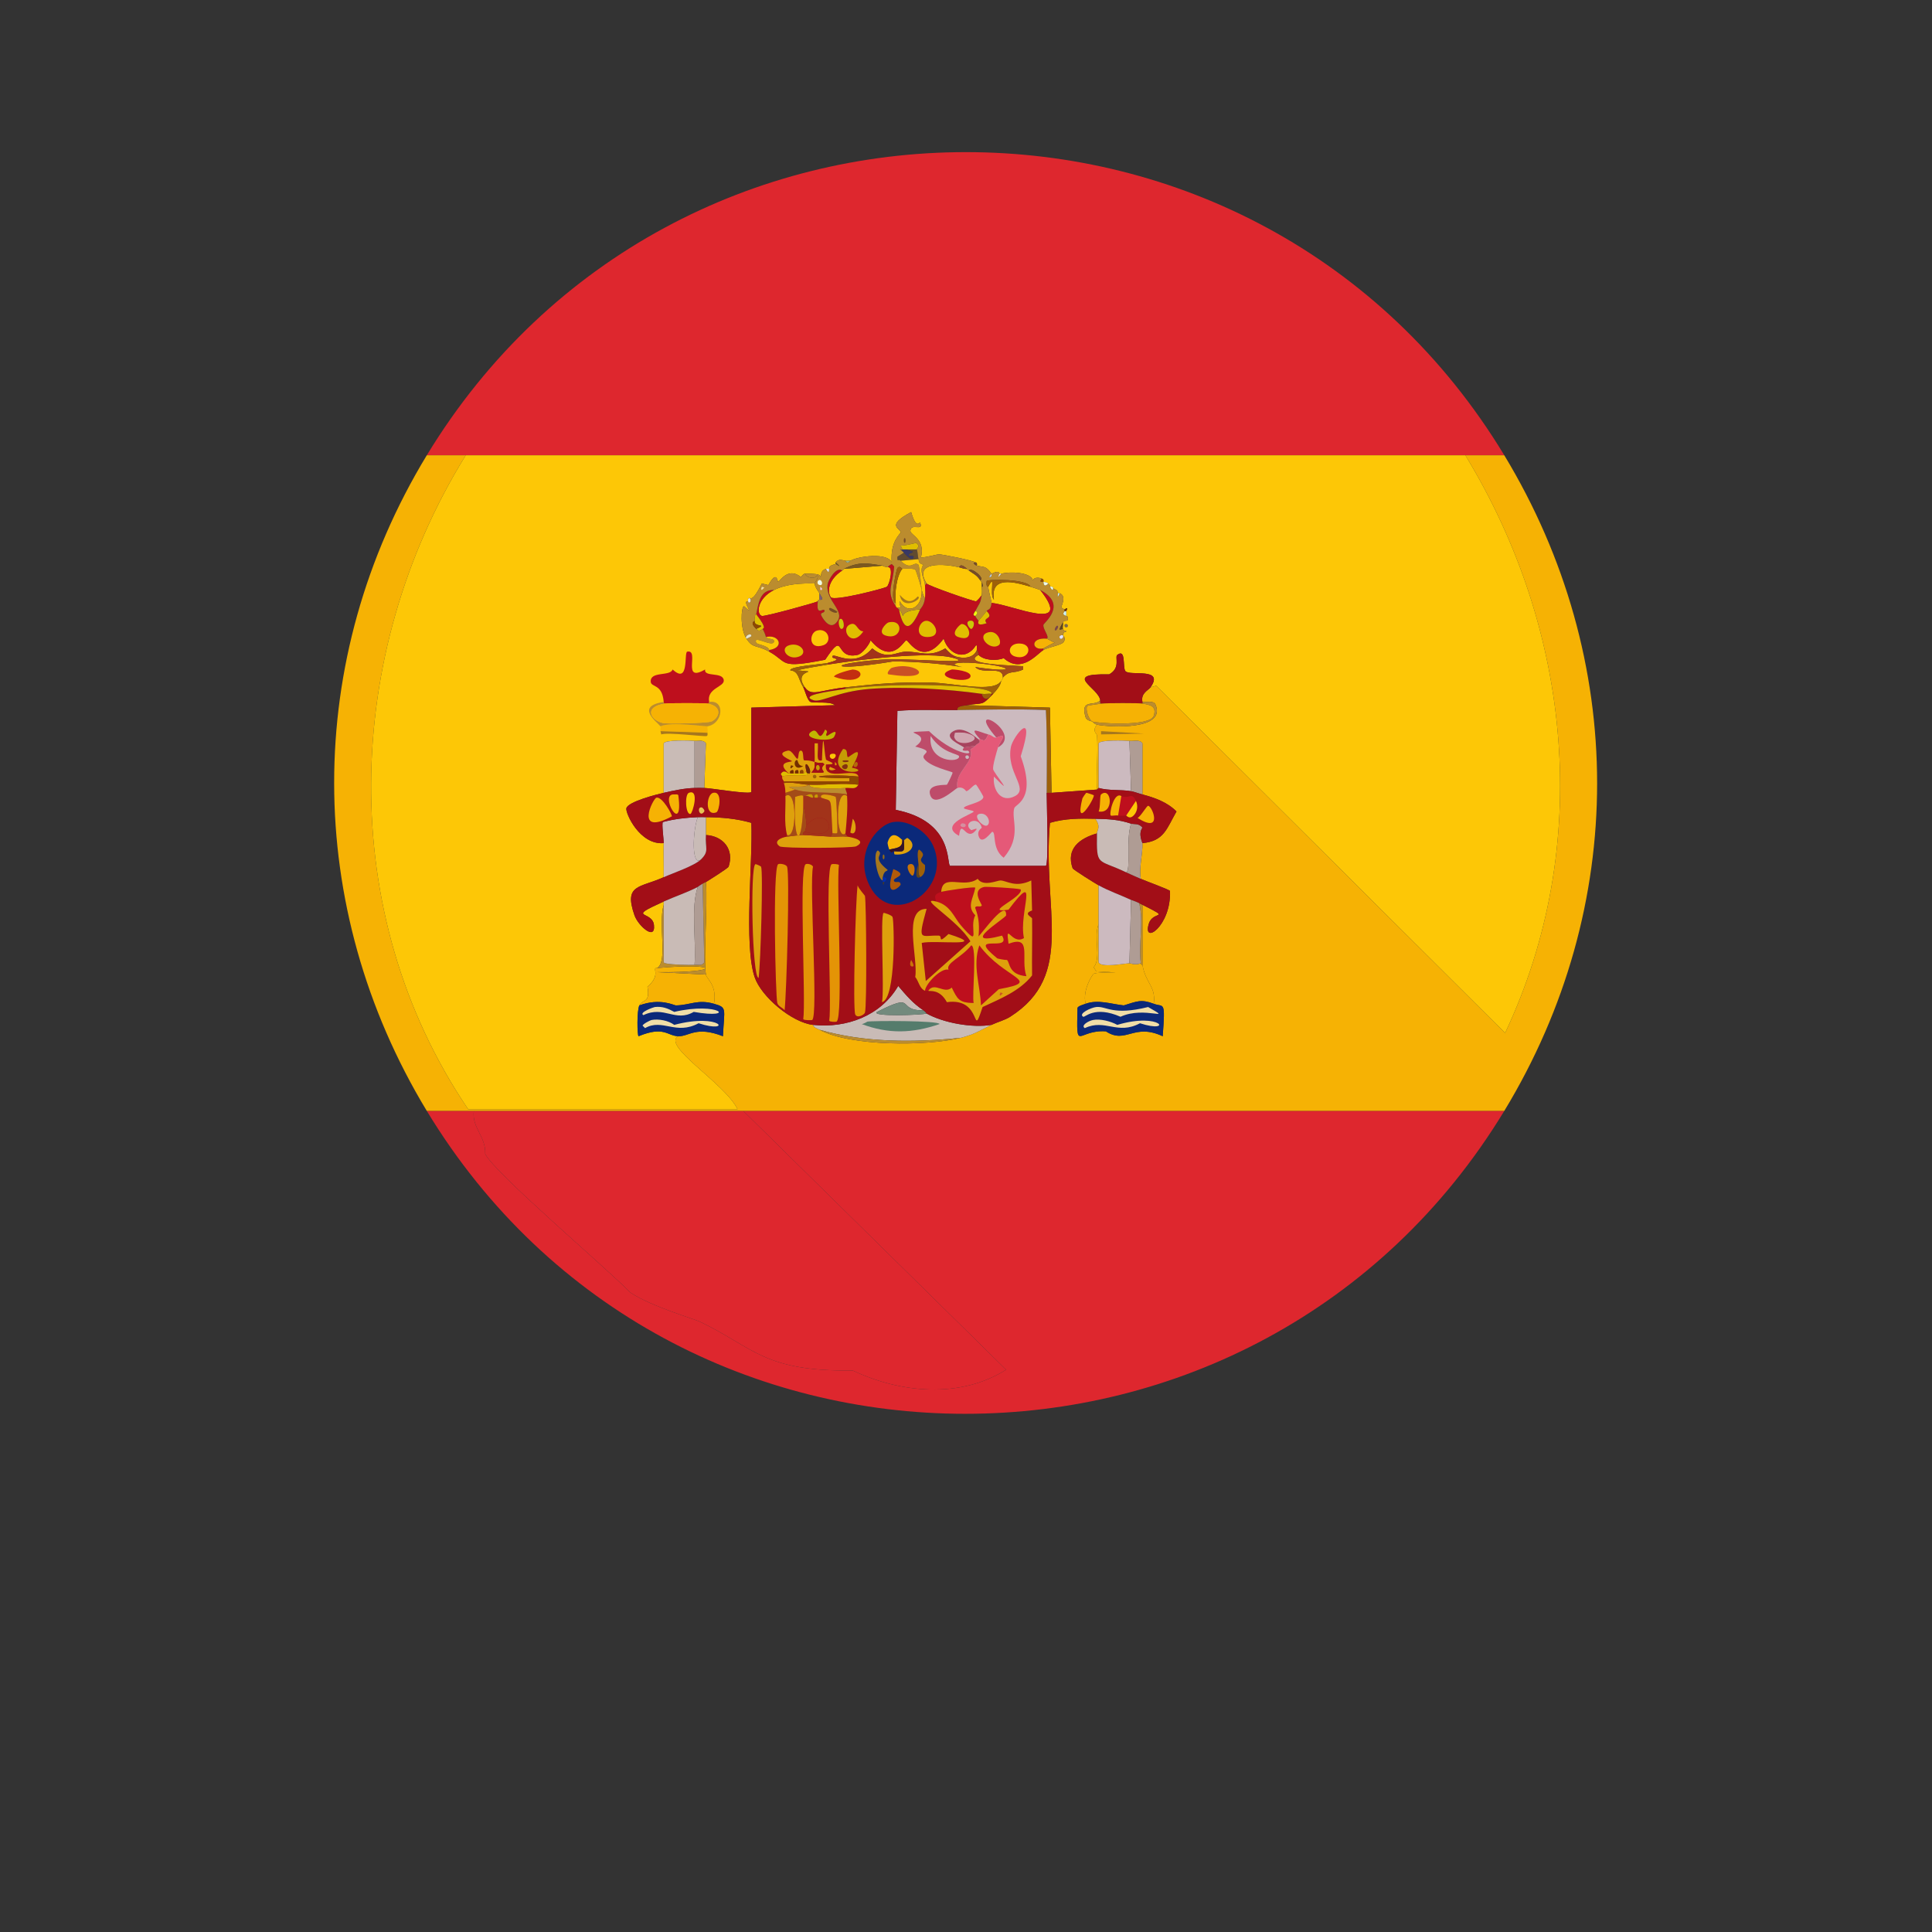 <?xml version="1.0" encoding="UTF-8"?>
<svg xmlns="http://www.w3.org/2000/svg" version="1.1" viewBox="0 0 595.28 595.28"><rect x="0" y="0" width="595.28" height="595.28" fill="#333333" stroke="none"/>
  <defs>
    <style>
      .cls-1 {
        fill: #99ac84;
      }

      .cls-2 {
        fill: #af9c94;
      }

      .cls-3 {
        fill: #e5e5ee;
      }

      .cls-4 {
        fill: #ca5025;
      }

      .cls-5 {
        fill: #ccbabf;
      }

      .cls-6 {
        fill: #d590a0;
      }

      .cls-7 {
        fill: #c1b501;
      }

      .cls-8 {
        fill: #e55978;
      }

      .cls-9 {
        fill: #f6b204;
      }

      .cls-10 {
        fill: #7b4749;
      }

      .cls-11 {
        fill: #de272e;
      }

      .cls-12 {
        fill: #b15a09;
      }

      .cls-13 {
        fill: #7c581f;
      }

      .cls-14 {
        fill: #c9bbb6;
      }

      .cls-15 {
        fill: #874e29;
      }

      .cls-16 {
        fill: #be4c6a;
      }

      .cls-17 {
        fill: #f0dea8;
      }

      .cls-18 {
        fill: #e6c554;
      }

      .cls-19 {
        fill: #764c25;
      }

      .cls-20 {
        fill: #8e4801;
      }

      .cls-21 {
        fill: #e9e3d8;
      }

      .cls-22 {
        fill: #c32e10;
      }

      .cls-23 {
        fill: #f1fc0f;
      }

      .cls-24 {
        fill: #a6771d;
      }

      .cls-25 {
        fill: #bb8c2e;
      }

      .cls-26 {
        fill: #fffefe;
      }

      .cls-27 {
        fill: #69250d;
      }

      .cls-28 {
        fill: #361125;
      }

      .cls-29 {
        fill: #c69c05;
      }

      .cls-30 {
        fill: #dea10c;
      }

      .cls-31 {
        fill: #e5e2cc;
      }

      .cls-32 {
        fill: #fdc706;
      }

      .cls-33 {
        fill: #557c6c;
      }

      .cls-34 {
        fill: #012dae;
      }

      .cls-35 {
        fill: #6e591c;
      }

      .cls-36 {
        fill: #a20e17;
      }

      .cls-37 {
        fill: #d1a7b1;
      }

      .cls-38 {
        fill: #833110;
      }

      .cls-39 {
        fill: #b26c0a;
      }

      .cls-40 {
        fill: #614b30;
      }

      .cls-41 {
        display: none;
      }

      .cls-42 {
        fill: #e4e4ff;
      }

      .cls-43 {
        fill: #8f6919;
      }

      .cls-44 {
        fill: #60451a;
      }

      .cls-45 {
        fill: #9e6009;
      }

      .cls-46 {
        fill: #c9c808;
      }

      .cls-47 {
        fill: #4a391f;
      }

      .cls-48 {
        fill: #738a7d;
      }

      .cls-49 {
        fill: #a34c18;
      }

      .cls-50 {
        fill: #c4ddfa;
      }

      .cls-51 {
        fill: #effbe7;
      }

      .cls-52 {
        fill: #722e00;
      }

      .cls-53 {
        fill: #a2331a;
      }

      .cls-54 {
        fill: #be0f1d;
      }

      .cls-55 {
        fill: #0b297a;
      }

      .cls-56 {
        fill: #7e6a49;
      }

      .cls-57 {
        fill: #a8435e;
      }

      .cls-58 {
        fill: #383864;
      }

      .cls-59 {
        fill: #f5c7eb;
      }

      .cls-60 {
        fill: #c87408;
      }

      .cls-61 {
        fill: #7d5c72;
      }

      .cls-62 {
        fill: #d2f3f1;
      }

      .cls-63 {
        fill: #e49406;
      }

      .cls-64 {
        fill: #e0be00;
      }
    </style>
  </defs>
  <!-- Generator: Adobe Illustrator 28.7.2, SVG Export Plug-In . SVG Version: 1.2.0 Build 154)  -->
  <g>
    <g id="Calque_1">
      <g id="Objet_génératif">
        <g id="Background" class="cls-41">
          <rect class="cls-26" x="41.5" y="-14.72" width="512" height="512"/>
        </g>
        <g>
          <path class="cls-11" d="M463.5,140.28H131.5c75.61-124.49,256.59-124.59,332,0Z"/>
          <g>
            <path class="cls-11" d="M146,342.28c-.67,5.29,3.71,7.74,3.5,13.25,2.71,5.72,37.34,35.14,44.75,42.75,6.63,4.35,19.58,8.07,21.5,9,16.85,8.14,19.55,15.29,47,15,14.75,6.97,33.07,8.7,47.25-.25l-81-79.75h234.5c-75.52,124.37-256.63,124.53-332,0h14.5Z"/>
            <path class="cls-11" d="M229,342.28l81,79.75c-14.18,8.95-32.5,7.22-47.25.25-27.45.29-30.15-6.86-47-15-1.92-.93-14.87-4.65-21.5-9-7.41-7.61-42.04-37.03-44.75-42.75.21-5.51-4.17-7.96-3.5-13.25h83Z"/>
          </g>
          <g>
            <g>
              <path class="cls-9" d="M143.5,140.28c-37.88,61.26-40.11,141.19.75,201.5h83c-3.67-7.83-23.58-19.63-18.25-22.5,3.37.09,5.42-3.26,13.75,0,.41-8.64,1.37-8.81-2.75-10,.98-5.92-2.26-7.52-2.5-9-.83-5.05.62-21.49,0-28.5.98-.6,6.84-4.28,7-4.75,1.76-5.28-1.64-9.45-7-9.75v-5.5c4.76.03,9.41.44,14,1.75.5,11.81-2.36,37.43,1,47.5,2.04,6.11,11.57,14.05,18,14.75.25.89,1.21,1.07,2,1.5,9.55,5.17,33.09,5.09,43.5,2.5,4.14-1.03,5.98-2.3,9.5-4,1.79-.86,4.07-1.43,5.75-2.5,20.26-12.88,9.83-33.25,12.25-59.75,4.62-1.38,9.39-1.37,14-1.25,1.81,2.64.51,3.41.5,4.5-5.28,1.5-9.63,4.68-7.5,10.75.16.45,7.01,4.69,8,5.25,0,3.99,0,8.01,0,12-1.64,3.85.93,10.3-1.5,13.25l.75,1.25c12.96.74.69-.04-.75.75-.44.24-3.55,5.1-2.5,9.25-.71.26-2.27.67-2.5,1.25-.36,14.16-.13,6.61,8.75,7.25,6.22,4.06,8.5-2.69,17.5,1.5.83-11.29.38-8.83-2.75-10,.68-5.55-2.44-6.06-3.5-12v-18.5c9.14,4.61,3.27,1.72,2,5.75-2.15,6.8,6.88.96,6.5-10-.2-.45-7.18-2.93-9-3.75-.63-3.56.63-7.56.5-11,6.73-.6,7.51-4.6,10.5-9.75-2.8-2.85-6.7-4.26-10.5-5.25v-15.75c-.86-1.25-2.47-.62-4-.75-1.42-.12-8.99-.39-9.5.75v13.75l-.5.5c-.29-5.54.39-11.22,0-16.75-.02-.35-1.65-1.33,0-3.25,4.11.83,21.53,1.73,18-6.25-.54-1.23-2.91-.62-4-.75-.58-2.73,1.88-3.61,2.5-4.5l1.75-.5,107.5,107c27.22-57.73,20.57-124.14-12.25-178h12c38.08,62.92,38.19,139.11,0,202H131.5c-38-62.78-38.11-139.25,0-202h12Z"/>
              <path class="cls-25" d="M338,223.28c-.95-.19-1.42-.95-1.5-1,.96.54,17.89,1.76,19-1.75.95-3-1.19-3.37-3.5-3.75v-.5c1.09.13,3.46-.48,4,.75,3.53,7.98-13.89,7.08-18,6.25Z"/>
              <path class="cls-25" d="M352,278.78v18.5s-.41.18-.5-.5c-.78-5.94.98-12.56-.5-18.5.37.17.66.33,1,.5Z"/>
              <polygon class="cls-24" points="339.25 225.28 352.5 226.03 339.25 226.28 339.25 225.28"/>
            </g>
            <g>
              <path class="cls-32" d="M451.5,140.28c32.82,53.86,39.47,120.27,12.25,178l-107.5-107-1.75.5c4.37-6.28-6.42-3.35-7.75-5-.91-1.13.27-7.08-2.5-5-.86.65,1.15,3.98-2.5,6-14.82-.32-3.18,4.1-2.75,8-1.73,2.03-6.3-.68-4.5,5.25.31,1.03,1.9,1.18,2,1.25.08.05.55.81,1.5,1-1.65,1.92-.02,2.9,0,3.25.39,5.53-.29,11.21,0,16.75l-14,1-.5-26.25-25.5-.75c5.18-.91,4.23.43,8-3.5,2.63-2.75,2.35-3.82,2.5-4,.65-.8.46-.96.5-1,2.08-2.4,3.26-1.08,6.25-2.5v-1c-7.42-.41-18.64-.82-13.75-3.5,1.6,1.7,5.56,1.94,7.75,1,5.55,4.95,10.3-1.35,12.25-2.5,1.53-.91,5.58-1.45,6.25-2.5.83-1.3-.27-1.9-.25-2,.25-1.54,1.04-.92,1-1.25-.04-.4-.73.07-1-.75-.16-.47.1-1.39,0-2,.41-.9.97-.22,1.5-.75.22-1.48-.51-1.18-.5-1.25.07-.38.06-1.1,0-1.5,0-.03,1.01-1.56-.5-.5,0-.06-.97-.36-1-.75-.02-.25,1.73-3.39-.5-4.25h-.5c-.56-.85.47-.55-1.5-1.5-.05-.02.17-.68-1-.5-.08-.11.26-.32-.5-1-.58-.51-1.37-.43-1.5-.5-.11-.06.37-.62-.5-1-.88-.38-2.34-.46-2.75.5-.67-2.5-7.11-2.74-9.75-2h-.5c-.4-1.18-1.75-.25-2.5,0-1.8-2.54-2.26-1.95-4.5-2.5.18-1.15-.46-.96-.5-1-.69-.62-10.12-2.46-11.25-2.5-.28-.01-4.25,1.03-5.5,1,1.5-5.66-3.33-6.93-3.25-8.25.16-2.56,4.16.41,3-2.5-.11-.28-1.19,2.3-2.75-3.25-8.02,4.27-3.24,4.96-3.25,6.25,0,.5-3.23,2.56-2.75,9.25-1.22-3.08-10.24-1.96-12.75-.5-.48-.05-1.03.09-1.5,0-1.09-.21-2.13-.68-3,.5v.5c-2.6.63-1.77,1.25-2,1.5-.32.04-.76-.07-1,0-2.03.63-1.27,2.36-1.75,2.5-.25.07,1.26-1.18-4.75-1-.53.02-.86.71-1.25,1-4.02-3.27-6.61,1.59-7,1.5-.24-.06-.33-3.8-3,1l-2-.5c-2.94,5.94-3.54,4.27-3.75,4.5-.04.04-.68-.15-.5,1-2.21-.35,2.57,5.1-1.25,1.5-.89.11-1.3,6.86.75,10,2.05,3.15,2.92,1.75,7,4,6.02,3.32,2.74,5.33,17.25,2.5,6.46-9.7,2.51.14,10-1.5,1.35-.3,3.53-3.03,4-4.5,6.6,7.93,10.28.01,11,0,.72-.01,4.95,8.35,11.5-.5,1.72,5.21,6.92,6.93,10,2,.51.12.1,1.26.25,1.5-1.05,2.62-4.28,2.7-6.5,2-1.38-.43-2.29-1.51-3.25-2.5-4.88,2.89-7.7,1-12,1-3.08,0-5.92,2.79-10.5-1-5.87,6.78-12.72.47-12.25,2.75.1.48,3.64.4-1.5,1.75-1.26.33-11.74,1.01-11.5,2.25,2.71.36,2.3,2.41,4,5.25.52.87,1.25,4.12,2.25,4.5,1.17.45,6.01-.29,7.5,1l-25.75.75v26c-.59.83-12.61-1.23-14.5-1.25l.5-13.75c-.86-1.23-2.25-.62-3.5-.75-1.39-.14-9-.37-9.5.75v15.25c-2.06.47-10.97,2.7-11.5,4.75-.36,1.42,4.08,11.39,11.5,10.75-.07,3.49.05,7.01,0,10.5-7.41,3.34-12.36,2.11-9,11.75,1.14,3.26,6.51,7.98,6,3-.47-4.58-8.94-1.87,3-7.25v1c-1.81,6.39,1.37,17.2-2,19.5-1.9-.2,1.44,2.01-3,5.75.88,5.19-1.48,3.77-2.5,5.75-.79,1.54-.68,9.16-.25,9.5,7.91-3.26,8.81-.09,12.25,0-5.33,2.87,14.58,14.67,18.25,22.5h-83c-40.86-60.31-38.63-140.24-.75-201.5h308Z"/>
              <g>
                <path class="cls-25" d="M339.5,216.78c-.65.08-4.37.56-4.5.75-.65.92.43,4.15,1.5,4.75-.1-.07-1.69-.22-2-1.25-1.8-5.93,2.77-3.22,4.5-5.25.06.51-.19,1.03.5,1Z"/>
                <path class="cls-56" d="M328.25,192.28c.76-.27,1.1.74.5,1-.73.32-1.1-.78-.5-1Z"/>
                <g>
                  <path class="cls-54" d="M218.5,216.28c.07.36-.14.56-.5.5-.97-.18-11.71-.18-13,0-.42.05-.47-.12-.5-.5-.44-5.7-3.9-4.4-4-6.25-.18-3.33,5.96-1.54,6.75-3.75,5.2,4.82,3.44-5.29,4.5-5.5,3.97-.78-1.93,9.83,5.5,5.5-.39,2.45,5.36.64,5.75,3.25.32,2.17-5.34,2.44-4.5,6.75Z"/>
                  <path class="cls-9" d="M218,223.78c-.08.64.12,1.39,0,2l-14.5-.5c-.05-.6.08-1.4,0-1.5,3.27-1.48,13.78.12,14.5,0Z"/>
                  <path class="cls-25" d="M205,216.78c-6.91.96-4.46,5.19-.75,6,1.48.32,13.85.05,15-.5,2.46-1.18,3.47-4.63-1.25-5.5.36.06.57-.14.5-.5,5-.8,4.36,6.69-.5,7.5-.72.12-11.23-1.48-14.5,0-1.11-1.37-7.87-6.18,1-7.5.03.38.08.55.5.5Z"/>
                  <path class="cls-24" d="M218,225.78c-.06.32.18.82-.25,1-.64.28-11.92-1.24-14-.5l-.25-1,14.5.5Z"/>
                  <path class="cls-9" d="M218,216.78c4.72.87,3.71,4.32,1.25,5.5-1.15.55-13.52.82-15,.5-3.71-.81-6.16-5.04.75-6,1.29-.18,12.03-.18,13,0Z"/>
                </g>
              </g>
            </g>
            <g>
              <g>
                <path class="cls-14" d="M284.5,311.28c-8.6.19-1.8-5.84-14.25.5-2.22,1.55,14.16.97,15.25.5,5.17,2.89,14.03,4.5,20,3.5-3.52,1.7-5.36,2.97-9.5,4-14.51,1.44-29.45,1.52-43.5-2.5-.79-.43-1.75-.61-2-1.5,10.28,1.12,20.93-2.81,26.25-12,2.45,2.87,4.53,5.39,7.75,7.5Z"/>
                <path class="cls-25" d="M296,319.78c-10.41,2.59-33.95,2.67-43.5-2.5,14.05,4.02,28.99,3.94,43.5,2.5Z"/>
                <path class="cls-48" d="M284.5,311.28c.88.57.94.97,1,1-1.09.47-17.47,1.05-15.25-.5,12.45-6.34,5.65-.31,14.25-.5Z"/>
                <path class="cls-33" d="M267.25,314.78c1.56-.3,22.07-.35,22.25.75-8.43,2.89-15.71,3.1-24,0,.67-.05,1.66-.73,1.75-.75Z"/>
              </g>
              <g>
                <path class="cls-36" d="M217.5,271.78c-.29.18-.7.33-1,.5-1.04.59-1.42.96-1.5,1-3.28,1.72-7.09,2.96-10.5,4.5-11.94,5.38-3.47,2.67-3,7.25.51,4.98-4.86.26-6-3-3.36-9.64,1.59-8.41,9-11.75,2.82-1.27,9.47-3.49,11.5-5.5,2.61-2.59,1.22-3.39,1.5-7.5,5.36.3,8.76,4.47,7,9.75-.16.47-6.02,4.15-7,4.75Z"/>
                <path class="cls-9" d="M217.5,300.28c.24,1.48,3.48,3.08,2.5,9-5.05-1.46-7.41.45-11.75.5-.57,0-4.83-2.38-11.25,0,1.02-1.98,3.38-.56,2.5-5.75,4.44-3.74,1.1-5.95,3-5.75,19.03-1.81,20.55,1.51,0,1.25l15,.75Z"/>
                <path class="cls-25" d="M217.5,300.28l-15-.75c20.55.26,19.03-3.06,0-1.25,3.37-2.3.19-13.11,2-19.5v17.75c.32.73,8.34.84,9.5.75,1.09-.08,2.22.4,3-.75l-.5-24.25c.3-.17.71-.32,1-.5.62,7.01-.83,23.45,0,28.5Z"/>
                <path class="cls-14" d="M217.5,251.78v5.5c-.28,4.11,1.11,4.91-1.5,7.5-3.03,2.6-2.58-8.9-1-13,.82-.04,1.67,0,2.5,0Z"/>
                <path class="cls-14" d="M215,273.28c-2.22,6.22-.43,16.53-1,24-1.16.09-9.18-.02-9.5-.75v-18.75c3.41-1.54,7.22-2.78,10.5-4.5Z"/>
                <path class="cls-5" d="M215,251.78c-1.58,4.1-2.03,15.6,1,13-2.03,2.01-8.68,4.23-11.5,5.5.05-3.49-.07-7.01,0-10.5.02-1.26-.68-6.05-.25-6.5,3.61-.95,7.02-1.34,10.75-1.5Z"/>
                <path class="cls-14" d="M214,228.28v14.5c-3.13.09-6.45.8-9.5,1.5v-15.25c.5-1.12,8.11-.89,9.5-.75Z"/>
                <path class="cls-2" d="M217,242.78c-.99-.01-2.01-.03-3,0v-14.5c1.25.13,2.64-.48,3.5.75l-.5,13.75Z"/>
                <path class="cls-2" d="M214,297.28c.57-7.47-1.22-17.78,1-24,.08-.04.46-.41,1.5-1l.5,24.25c-.78,1.15-1.91.67-3,.75Z"/>
                <g>
                  <path class="cls-55" d="M220,309.28c4.12,1.19,3.16,1.36,2.75,10-8.33-3.26-10.38.09-13.75,0-3.44-.09-4.34-3.26-12.25,0-.43-.34-.54-7.96.25-9.5,6.42-2.38,10.68,0,11.25,0,4.34-.05,6.7-1.96,11.75-.5Z"/>
                  <path class="cls-17" d="M200.75,314.28c2.18-.42,5.19.16,7,1.5,14.67-3.87,18.1,2.93,7.5-.5-7.08,3.79-11.05-1.58-16.5,1.5l-.75-.75c.01-.49,2.3-1.66,2.75-1.75Z"/>
                  <path class="cls-17" d="M201.75,310.28c2.34-.26,4.01.43,6,1.5,13.9-3.23,19.54,2.35,6,0-5.7,3.31-9.1-2.07-15.5,1-1.57-.8,3.2-2.47,3.5-2.5Z"/>
                </g>
              </g>
              <g>
                <path class="cls-36" d="M347,268.78c1.5.72,3,1.32,4.5,2,1.82.82,8.8,3.3,9,3.75.38,10.96-8.65,16.8-6.5,10,1.27-4.03,7.14-1.14-2-5.75-.34-.17-.63-.33-1-.5-1.75-.82-2.38-.94-2.5-1-3.21-1.5-6.96-2.79-10-4.5-.99-.56-7.84-4.8-8-5.25-2.13-6.07,2.22-9.25,7.5-10.75-.13,10.4.03,7.71,9,12Z"/>
                <path class="cls-9" d="M348,296.78c.17-.01,1.81.73,3.5,0,.09.68.49.47.5.5,1.06,5.94,4.18,6.45,3.5,12-3.98-1.49-5.13-.74-9.25.5-3.85-.4-7.89-1.91-11.75-.5-1.05-4.15,2.06-9.01,2.5-9.25,1.44-.79,13.71,0,.75-.75l-.75-1.25c2.43-2.95-.14-9.4,1.5-13.25,0,3.91,0,7.83,0,11.75.77,1.73,7.92.35,9.5.25Z"/>
                <path class="cls-5" d="M348.5,277.28l-.5,19.5c-1.58.1-8.73,1.48-9.5-.25,0-3.92,0-7.84,0-11.75,0-3.99,0-8.01,0-12,3.04,1.71,6.79,3,10,4.5Z"/>
                <path class="cls-36" d="M354.5,211.78c-.62.89-3.08,1.77-2.5,4.5v.5c-1.19-.2-11-.18-12.5,0-.69.03-.44-.49-.5-1-.43-3.9-12.07-8.32,2.75-8,3.65-2.02,1.64-5.35,2.5-6,2.77-2.08,1.59,3.87,2.5,5,1.33,1.65,12.12-1.28,7.75,5Z"/>
                <path class="cls-5" d="M348,228.28l.5,15.5c-3.27-.57-6.79-.09-10-1v-13.75c.51-1.14,8.08-.87,9.5-.75Z"/>
                <path class="cls-14" d="M348.5,253.78c-1.66,5.09,0,14.35-1.5,15-8.97-4.29-9.13-1.6-9-12,.01-1.09,1.31-1.86-.5-4.5,4.06.1,7.1.2,11,1.5Z"/>
                <path class="cls-2" d="M352,244.78c-1.09-.28-2.46-.82-3.5-1l-.5-15.5c1.53.13,3.14-.5,4,.75v15.75Z"/>
                <path class="cls-2" d="M352,259.78c.13,3.44-1.13,7.44-.5,11-1.5-.68-3-1.28-4.5-2,1.5-.65-.16-9.91,1.5-15,.72.24,2.48-.22,3.5,1.25-1.38,1.95,0,4.51,0,4.75Z"/>
                <path class="cls-2" d="M351,278.28c1.48,5.94-.28,12.56.5,18.5-1.69.73-3.33-.01-3.5,0l.5-19.5c.12.06.75.18,2.5,1Z"/>
                <g>
                  <path class="cls-55" d="M355.5,309.28c3.13,1.17,3.58-1.29,2.75,10-9-4.19-11.28,2.56-17.5-1.5-8.88-.64-9.11,6.91-8.75-7.25.23-.58,1.79-.99,2.5-1.25,3.86-1.41,7.9.1,11.75.5,4.12-1.24,5.27-1.99,9.25-.5Z"/>
                  <path class="cls-17" d="M337.75,310.28c3.22-.35,4.92,2.74,16,0,8.24,4.71-1.08-.44-8.5,3-8.08-3.53-10.98.31-11.5,0-1.64-.97,2.45-2.83,4-3Z"/>
                  <path class="cls-17" d="M336.75,314.28c2.24-.46,5.46.38,7.5,1.5,13.64-4.04,17.31,2.85,7-.5-7.03,3.74-10.66-1.48-17,1.5-1.33-.79,1.08-2.21,2.5-2.5Z"/>
                </g>
                <path class="cls-9" d="M352,216.78c2.31.38,4.45.75,3.5,3.75-1.11,3.51-18.04,2.29-19,1.75-1.07-.6-2.15-3.83-1.5-4.75.13-.19,3.85-.67,4.5-.75,1.5-.18,11.31-.2,12.5,0Z"/>
              </g>
              <g>
                <path class="cls-32" d="M272,174.28c.08.01-.47.14,1.5.5,1.95-.45.61,5.39-.25,6-.73.52-16.3,4.55-17.25,3.25-1.1-1.52-1.04-5.25,3.5-8.25.59-.39.47-.48.5-.5l12-1Z"/>
                <path class="cls-32" d="M295.5,174.78c.84.2,1.6.6,2.5.5.03.02-.04.12.5.5,1.44,1.02,2.46,1.39,3.5,3,.39.61.49.47.5.5v1.5c.08.64.1,1.9,0,2.5-.1.44-1.62,1.99-1.75,2-.81.06-14.82-4.81-15.25-5.5-4.3-6.98,5.61-6.03,10-5Z"/>
                <path class="cls-32" d="M317.5,180.78c.72.22,2.78.89,3,1,10.61,13.46-8.84,4.46-15,4,.04-.38-.95-3.82-1-5,2.49-4.74.16,2.39,1.75,4-1.19-7.47,6.22-5.51,11.25-4Z"/>
                <path class="cls-32" d="M251,179.78c.1,1.29,1.45,2.84,1.5,3v2c-.61-.05-.47.48-.5.5-.78.43-16.39,4.74-17.25,4.5-1.76-.5-1.54-5.36,3.75-8,3.73-1.86,8.42-2.11,12.5-2Z"/>
                <g>
                  <path class="cls-54" d="M276,186.78c.39.6.48.47.5.5.21.25.24.29.5.5,1.53,7.7,3.99,5.86,6.5,0,.07-.18,1.23-1.15,1.5-3.5.13-1.13.06-2.81,0-4l.5-.5c.43.69,14.44,5.56,15.25,5.5.13,0,1.65-1.56,1.75-2-.49,2.97-.56,2.16-2,5-.32.63-1.01,1.3,0,1.5.06.35.72,1.14,1,1.5.12.15-1.03,1.87,2.5.75-1.6-1.96,2.55-1.18,0-3.75.38-.67,1.26-.09,1.5-2.5,6.16.46,25.61,9.46,15-4,8.58,4.51,1.13,10.09,1,10.75-.25,1.25,2.04,3.86,1,4.25-5.35-.38-4.47,3.83-1,3v.5c-1.95,1.15-6.7,7.45-12.25,2.5-2.19.94-6.15.7-7.75-1-.05-.06.18-.41-.5-1.5-.15-.24.26-1.38-.25-1.5-3.08,4.93-8.28,3.21-10-2-6.55,8.85-10.78.49-11.5.5-.72.01-4.4,7.93-11,0-.47,1.47-2.65,4.2-4,4.5-7.49,1.64-3.54-8.2-10,1.5-14.51,2.83-11.23.82-17.25-2.5v-.5c4.91-.73,3.05-4.98-1-4-.08-.11.03-.45-1-2.5-.12-.24,1.75.31-2-4.5.69-3.1,1-7.65,5.5-7.5-5.29,2.64-5.51,7.5-3.75,8,.86.24,16.47-4.07,17.25-4.5-.63,4.88,1.72,1.9,2,2.75.32.97-1.3.52-1,1.5.09.28,2.34,4.64,4.5,2.5,3.65-3.62-3.3-6.69-2.5-12,.21-1.39,2.7-5.6,4.5-4.25-4.54,3-4.6,6.73-3.5,8.25.95,1.3,16.52-2.73,17.25-3.25.86-.61,2.2-6.45.25-6,.08.01.03-.37,1.25-1l.75.75c-.37,5.9-2.61,7.52.5,12.25Z"/>
                  <g>
                    <path class="cls-64" d="M283.5,187.78c-2.51,5.86-4.97,7.7-6.5,0,.92.76,1.04,2,1.25,2,.22-1.55,3.68-1.92,5.25-2Z"/>
                    <path class="cls-32" d="M251.75,194.28c3.53-.94,4.75,3.52,2,4.5-4.73,1.68-4.51-3.83-2-4.5Z"/>
                    <path class="cls-64" d="M285.25,191.28c2.5-.28,5.47,5,.5,5-4.15,0-2.72-4.75-.5-5Z"/>
                    <path class="cls-32" d="M314.25,198.28c4.3.19,2.92,5.34-1.5,4-2.61-.79-1.98-4.16,1.5-4Z"/>
                    <path class="cls-64" d="M273.75,191.78c5.04-1.21,4.22,5.8-1,4-2.57-.89.28-3.83,1-4Z"/>
                    <path class="cls-64" d="M304.75,194.78c2.68-.53,4.12,3.2,3,4-2.72,1.94-7.34-3.14-3-4Z"/>
                    <path class="cls-64" d="M243.25,198.78c3.43-.96,5.84,2.39,3,3.5-3.53,1.39-6.29-2.58-3-3.5Z"/>
                    <path class="cls-64" d="M262.25,192.28c1.78-.51,1.89,2.21,3.75,2.25-3.75,5.59-7.46-1.19-3.75-2.25Z"/>
                    <path class="cls-64" d="M296.25,192.28c2.35-.25,4.28,5.81-1,4-2.73-.93.6-3.96,1-4Z"/>
                    <path class="cls-9" d="M322.5,196.78c.14,0,2.04,1.09,2.5,1.25-.82.16-3.31,1.7-3.5,1.75-3.47.83-4.35-3.38,1-3Z"/>
                    <path class="cls-46" d="M298.75,191.28c2.06-.46,1.3,2.39.5,2.5-.44.06-2.06-2.15-.5-2.5Z"/>
                    <path class="cls-46" d="M258.75,190.78c1.12-.85,1.86,3,.5,3-.71,0-1.15-2.51-.5-3Z"/>
                  </g>
                </g>
                <path class="cls-40" d="M282.5,169.28c.29.95.27,2.04.5,3l-5.5.5c-.67-.66-1.12.6-1-1.25l2-1.25c.16.14,2.67,3.25,3,1.25.07-.41-1.52-.08-1.5-.5.06-1.08,3.43-.57-1-1.75h3.5Z"/>
                <path class="cls-58" d="M278,169.28h1c4.43,1.18,1.06.67,1,1.75-.02.42,1.57.09,1.5.5-.33,2-2.84-1.11-3-1.25-2.36-2.05-.39-.38-.5-1Z"/>
                <g>
                  <path class="cls-25" d="M300.5,173.28c-.91.02-.21.82.5,1,2.24.55,2.7-.04,4.5,2.5l-.75,1c1.07.2.69-.98.75-1,.75-.25,2.1-1.18,2.5,0-1.07,2.05.39.03.5,0,2.64-.74,9.08-.5,9.75,2,.41-.96,1.87-.88,2.75-.5-1.02,1.47.2.73.5,1,.09.08-.08,2.09,1.5.5.76.68.42.89.5,1,.38.53.77,1.55,1,.5,1.97.95.94.65,1.5,1.5.06.09-.47,2.27.5,0,2.23.86.48,4,.5,4.25.03.39,1,.69,1,.75,0,.16-.04.36,0,.5.1.38-1.18.84.5,1.5-.01.07.72-.23.5,1.25-.53.53-1.09-.15-1.5.75-.27.59-.96,1.49-1,2.25l1-.25c.27.82.96.35,1,.75.04.33-.75-.29-1,1.25-.24-.24-1.35.06-1,.75.45.89,1.47-.29,1-.75-.02.1,1.08.7.25,2-.67,1.05-4.72,1.59-6.25,2.5v-.5c.19-.05,2.68-1.59,3.5-1.75-.46-.16-2.36-1.24-2.5-1.25,1.04-.39-1.25-3-1-4.25.13-.66,7.58-6.24-1-10.75-.22-.11-2.28-.78-3-1-.82-2.41-13.13-2.39-13.5-1.75-.25,2.02.5,1.66.5,1.75.05,1.18,1.04,4.62,1,5-.24,2.41-1.12,1.83-1.5,2.5-.15.26-2.02,2.5-2.5,3-.28-.36-.94-1.15-1-1.5-.01-.07,1.37-1.13,0-1.5,1.44-2.84,1.51-2.03,2-5,.1-.6.08-1.86,0-2.5,0-.07.69.43,0-1.5-.01-.03-.11.11-.5-.5,1.7-.41-2.73-4.21-3.5-3-.54-.38-.47-.48-.5-.5-.67-.45-1.89-1.84-2.5-.5-4.39-1.03-14.3-1.98-10,5l-.5.5c-.08-1.56-1.95-4.54-.5-6.25-1.48-.49-1.28-.85-1.5-1.75-.23-.96-.21-2.05-.5-3-.12-.38,1.28-.89-.25-2-7.15,1.86-4.64-.28-4.25,2,.11.62-1.86-1.05.5,1l-2,1.25c-.12,1.85.33.59,1,1.25,3.34,3.31,3.97-.09,5.5,1.25.29.26.83,6.73,1,7.75-.02-.33-1.73-6.06-2-6.25-.59-.43-3.11-.32-4-.25-.08,0-.79-1.17-1.5-.25-.35.45-2.47,10.67-.5,10.75v1c-3.11-4.73-.87-6.35-.5-12.25l-.75-.75c-1.22.63-1.17,1.01-1.25,1-1.97-.36-1.42-.49-1.5-.5-4.82-.71-7.1-1.39-12,1-.03.02.09.11-.5.5-1.8-1.35-4.29,2.86-4.5,4.25-.8,5.31,6.15,8.38,2.5,12-2.16,2.14-4.41-2.22-4.5-2.5-.3-.98,1.32-.53,1-1.5-.28-.85-2.63,2.13-2-2.75.03-.02-.11-.55.5-.5,1.79.26.24-1.24,0-2-.05-.16-1.4-1.71-1.5-3,0-.13,1.56-2.23.75-2.5-.52,1.19-3.13.91-3.75-.5,6.01-.18,4.5,1.07,4.75,1,.48-.14-.28-1.87,1.75-2.5,1.15,2.04.84.17,1,0,.23-.25-.6-.87,2-1.5.17-.04,2.33,1.71,0-.5.87-1.18,1.91-.71,3-.5.64,1.33,1.44.04,1.5,0,2.51-1.46,11.53-2.58,12.75.5-.48-6.69,2.74-8.75,2.75-9.25.01-1.29-4.77-1.98,3.25-6.25,1.56,5.55,2.64,2.97,2.75,3.25,1.16,2.91-2.84-.06-3,2.5-.08,1.32,4.75,2.59,3.25,8.25,1.25.03,5.22-1.01,5.5-1,1.13.04,10.56,1.88,11.25,2.5Z"/>
                  <g>
                    <path class="cls-44" d="M327.5,193.78l-1,.25c.04-.76.73-1.66,1-2.25.1.61-.16,1.53,0,2Z"/>
                    <path class="cls-51" d="M323,179.78c-1.58,1.59-1.41-.42-1.5-.5.13.07.92-.01,1.5.5Z"/>
                    <path class="cls-62" d="M326.5,182.78c-.97,2.27-.44.09-.5,0h.5Z"/>
                    <path class="cls-62" d="M328.5,189.78c-1.68-.66-.4-1.12-.5-1.5h.5c.06.4.07,1.12,0,1.5Z"/>
                    <path class="cls-35" d="M257.5,173.78v-.5c2.33,2.21.17.46,0,.5Z"/>
                    <path class="cls-52" d="M328.5,188.28h-.5c-.04-.14,0-.34,0-.5,1.51-1.06.49.47.5.5Z"/>
                    <path class="cls-3" d="M255.5,175.28c-.16.17.15,2.04-1,0,.24-.07.68.04,1,0Z"/>
                    <path class="cls-26" d="M308.5,176.78c-.11.03-1.57,2.05-.5,0h.5Z"/>
                    <path class="cls-19" d="M301,174.28c-.71-.18-1.41-.98-.5-1,.04.04.68-.15.5,1Z"/>
                    <path class="cls-20" d="M321.5,179.28c-.3-.27-1.52.47-.5-1,.87.38.39.94.5,1Z"/>
                    <path class="cls-51" d="M324.5,181.28c-.23,1.05-.62.03-1-.5,1.17-.18.95.48,1,.5Z"/>
                    <path class="cls-1" d="M262,172.78c-.06.04-.86,1.33-1.5,0,.47.09,1.02-.05,1.5,0Z"/>
                    <path class="cls-32" d="M283,172.28c.22.9.02,1.26,1.5,1.75-1.45,1.71.42,4.69.5,6.25.06,1.19.13,2.87,0,4-.33-.09-.98-2.37-1-2.5-.17-1.02-.71-7.49-1-7.75-1.53-1.34-2.16,2.06-5.5-1.25l5.5-.5Z"/>
                    <path class="cls-64" d="M301.5,191.28c.48-.5,2.35-2.74,2.5-3,2.55,2.57-1.6,1.79,0,3.75-3.53,1.12-2.38-.6-2.5-.75Z"/>
                    <path class="cls-23" d="M300.5,189.78c-1.01-.2-.32-.87,0-1.5,1.37.37-.01,1.43,0,1.5Z"/>
                    <path class="cls-45" d="M317.5,180.78c-5.03-1.51-12.44-3.47-11.25,4-1.59-1.61.74-8.74-1.75-4,0-.09-.75.27-.5-1.75.37-.64,12.68-.66,13.5,1.75Z"/>
                    <path class="cls-64" d="M282.5,169.28h-4.5c-.39-2.28-2.9-.14,4.25-2,1.53,1.11.13,1.62.25,2Z"/>
                    <path class="cls-13" d="M272,174.28l-12,1c4.9-2.39,7.18-1.71,12-1Z"/>
                    <path class="cls-19" d="M302,178.78c-1.04-1.61-2.06-1.98-3.5-3,.77-1.21,5.2,2.59,3.5,3Z"/>
                    <path class="cls-19" d="M255.75,187.28c.12-.05,2.31,1.03,2.25,1.25-.25.94-3.58-.69-2.25-1.25Z"/>
                    <path class="cls-51" d="M252.25,178.78c.97-.51,1.53,1.56.5,1.5-1.11-.06-.97-1.25-.5-1.5Z"/>
                    <path class="cls-15" d="M298,175.28c-.9.1-1.66-.3-2.5-.5.61-1.34,1.83.05,2.5.5Z"/>
                    <path class="cls-61" d="M252.5,184.78v-2c.24.76,1.79,2.26,0,2Z"/>
                    <path class="cls-50" d="M305.5,176.78c-.06.02.32,1.2-.75,1l.75-1Z"/>
                    <path class="cls-42" d="M327.5,195.78c.47.46-.55,1.64-1,.75-.35-.69.76-.99,1-.75Z"/>
                    <path class="cls-10" d="M325.75,192.78c.7.09-.18,1.54-.5,1.5-.7-.09.18-1.54.5-1.5Z"/>
                    <path class="cls-19" d="M302.5,180.78v-1.5c.69,1.93,0,1.43,0,1.5Z"/>
                    <polygon class="cls-59" points="252.75 180.78 253.25 181.28 253.25 181.78 252.75 181.78 252.75 180.78"/>
                    <path class="cls-19" d="M278.75,165.78c.37-.02.38,1.51,0,1.5-.38,0-.39-1.48,0-1.5Z"/>
                  </g>
                </g>
                <g>
                  <path class="cls-32" d="M294,202.78c6.91,2.08-13.88-.16-22.75.5-17.18,1.28-15.82,3.79,4,.5,7.31.08,14.61.7,21.25,1.75-4.89-.98-1.57-1.66,3.75-1.25,11.66.89,13.98,3.35.25,1.25,2.15,2.48,8.65-.63,8.5,3.25-.04.04.15.2-.5,1-2.37,3.88-14.34.62-22.25.5-9.78-.15-16.22.42-25.75,1.5-8.26.93-10.45,2.92-12.5,0-4.17-5.94,6.11-4.43-2.5-5.25,3.13-.69,6.35-1.24,9.5-1.75,8.79-1.43,31.29-4.32,39-2Z"/>
                  <g>
                    <path class="cls-49" d="M301.5,201.78c-4.89,2.68,6.33,3.09,13.75,3.5v1c-2.99,1.42-4.17.1-6.25,2.5.15-3.88-6.35-.77-8.5-3.25,13.73,2.1,11.41-.36-.25-1.25-5.32-.41-8.64.27-3.75,1.25-6.64-1.05-13.94-1.67-21.25-1.75-19.82,3.29-21.18.78-4-.5,8.87-.66,29.66,1.58,22.75-.5l.5-.5c2.22.7,5.45.62,6.5-2,.68,1.09.45,1.44.5,1.5Z"/>
                    <path class="cls-53" d="M294.5,202.28l-.5.5c-7.71-2.32-30.21.57-39,2v-.5c5.14-1.35,1.6-1.27,1.5-1.75-.47-2.28,6.38,4.03,12.25-2.75,4.58,3.79,7.42,1,10.5,1,4.3,0,7.12,1.89,12-1,.96.99,1.87,2.07,3.25,2.5Z"/>
                    <path class="cls-45" d="M306,213.78h-.5c.57-1.8-11.11-2.36-13.75-2.5-8.78-.46-22.66-.22-31.25,1v-.5c9.53-1.08,15.97-1.65,25.75-1.5,7.91.12,19.88,3.38,22.25-.5-.15.18.13,1.25-2.5,4Z"/>
                    <path class="cls-45" d="M255,204.28v.5c-3.15.51-6.37,1.06-9.5,1.75,8.61.82-1.67-.69,2.5,5.25h-.5c-1.7-2.84-1.29-4.89-4-5.25-.24-1.24,10.24-1.92,11.5-2.25Z"/>
                    <path class="cls-4" d="M274.75,205.78c7.66-2.41,14.76,4.39-1,2-.8-.41.7-1.91,1-2Z"/>
                    <path class="cls-54" d="M293.25,206.28c.32-.1,6.37.4,5.75,2.25-.79,2.36-12.61-.04-5.75-2.25Z"/>
                    <path class="cls-22" d="M262.75,206.28c4.53.3,2.57,5.22-5.75,2.25-.15-.88,5.44-2.27,5.75-2.25Z"/>
                  </g>
                </g>
                <g>
                  <path class="cls-25" d="M248,176.78c.62,1.41,3.23,1.69,3.75.5.81.27-.76,2.37-.75,2.5-4.08-.11-8.77.14-12.5,2-4.5-.15-4.81,4.4-5.5,7.5-.02.1-.41-.56-.5,2,0,.15-1.62.45.5,2.5.98.94,1.12.44,2,0,1.03,2.05.92,2.39,1,2.5.55.76,2.52.42,2.5,1.25-.05,2.35-6.65-2.19-5.5.5.27.63,3.68.79,4,2.25v.5c-4.08-2.25-4.95-.85-7-4,.06.06,1.49-.67,1.5-.75.17-1.37-2.38-.02-1.5.75-2.05-3.14-1.64-9.89-.75-10,3.82,3.6-.96-1.85,1.25-1.5.09.94,1.39.08.5-1,.21-.23.81,1.44,3.75-4.5l2,.5c2.67-4.8,2.76-1.06,3-1,.39.09,2.98-4.77,7-1.5.39-.29.72-.98,1.25-1Z"/>
                  <g>
                    <path class="cls-21" d="M230.5,185.28c-.18-1.15.46-.96.5-1,.89,1.08-.41,1.94-.5,1Z"/>
                    <path class="cls-32" d="M237,200.28c-.32-1.46-3.73-1.62-4-2.25-1.15-2.69,5.45,1.85,5.5-.5.02-.83-1.95-.49-2.5-1.25,4.05-.98,5.91,3.27,1,4Z"/>
                    <path class="cls-64" d="M235,193.78c-.88.44-1.02.94-2,0,3.83-1.7-.76-.36-.5-2.5.09-2.56.48-1.9.5-2,3.75,4.81,1.88,4.26,2,4.5Z"/>
                    <path class="cls-20" d="M233,193.78c-2.12-2.05-.51-2.35-.5-2.5-.26,2.14,4.33.8.5,2.5Z"/>
                    <path class="cls-31" d="M230,196.78c-.88-.77,1.67-2.12,1.5-.75-.01.08-1.44.81-1.5.75Z"/>
                    <polygon class="cls-17" points="234.75 180.78 235.5 181.03 234.75 181.78 234.5 181.53 234.75 180.78"/>
                  </g>
                </g>
                <g>
                  <path class="cls-32" d="M284,181.78c.34,5.3-4.24,7.96-6.75,3.5-.56,1.01,1.23,2.09-.75,2-.02-.03-.11.1-.5-.5v-1c-.38-2.88.23-8.34,2-10.5.89-.07,3.41-.18,4,.25.27.19,1.98,5.92,2,6.25Z"/>
                  <path class="cls-25" d="M285,184.28c-.27,2.35-1.43,3.32-1.5,3.5-1.57.08-5.03.45-5.25,2-.21,0-.33-1.24-1.25-2-.26-.21-.29-.25-.5-.5,1.98.09.19-.99.75-2,2.51,4.46,7.09,1.8,6.75-3.5.02.13.67,2.41,1,2.5Z"/>
                  <path class="cls-45" d="M278,175.28c-1.77,2.16-2.38,7.62-2,10.5-1.97-.08.15-10.3.5-10.75.71-.92,1.42.26,1.5.25Z"/>
                  <path class="cls-24" d="M277.25,183.28c1.81,2.1,3.45,2.79,5.5.5,1.96.48-4.7,4.73-5.5-.5Z"/>
                </g>
              </g>
              <g>
                <path class="cls-45" d="M298,217.28l25.5.75.5,26.25h-1.5c.04-8.49.18-17.02-.25-25.5-9.07-.36-18.18-.13-27.25,0-.33-1.28,1.77-1.28,3-1.5Z"/>
                <path class="cls-5" d="M322.5,244.28c-.01,2.68.67,21.85-.25,22.5h-29.5c-1.2-.52,1.24-13.68-16.75-17.25l.5-30.5c6.15-.52,12.34-.16,18.5-.25,9.07-.13,18.18-.36,27.25,0,.43,8.48.29,17.01.25,25.5Z"/>
                <path class="cls-16" d="M307.5,230.28c.61-2.04,3.46-4.69-.5-3-10.42-12.07,8.67-1.48.5,3Z"/>
                <path class="cls-16" d="M304.5,226.28c-1.13,2.69-1.5,1.69-2.5,1.5-4.06-4.47-.1-2.13,2.5-1.5Z"/>
                <g>
                  <path class="cls-8" d="M295,242.78c-.94-5.09,5.29-7.75,4-11.75.45-.64,1.03-.62,1.5-1.25.7-.93,1.99-.7,1-2,.13.05.32-.03.5,0,1,.19,1.37,1.19,2.5-1.5,1.36.33,1.42,1,2.5,1,3.96-1.69,1.11.96.5,3-.4,1.34-1.7,5.63-1.5,6.75.21,1.17,7.14,9.32.25,2.25-.48,4.09,2.2,8.29,6.5,6,4.43-2.36-2.89-7.34-1.25-15.25.62-2.98,7.93-12.64,3,3,4.92,13.41-1.62,14.65-2,16-.99,3.47,2.42,8.64-3.25,15.25-3.74-2.76-2.23-7.79-3.5-8-.28-.05-3.31,4.51-4.25,1.25-.48-1.67,1.03-2.37,1-2.5-1.07-4.04-6.27-1.43-3.25.75.14.1,2.87-1.3,1,.5-2.79,2.68-4.06-4.25-4.75,1.25-6.69-3.53,4.67-6.83,4.5-7.5-.08-.31-2.91-.69-3-1-.28-.95,5.89-1.65,6-3.5.01-.22-2.05-3.66-2.25-3.75-.63-.28-2.11,1.87-3,2-.14.02-.91-1.56-2.75-1Z"/>
                  <path class="cls-5" d="M301.75,250.78c2.41-.6,3.71,2.53,2.5,3.5-1.16.93-4.71-2.95-2.5-3.5Z"/>
                  <path class="cls-6" d="M296.25,253.78c.37-.27,1.61.04,1.25.75-.39.78-2.32.03-1.25-.75Z"/>
                </g>
                <g>
                  <path class="cls-16" d="M297,230.28l3.5-.5c-.47.63-1.05.61-1.5,1.25,1.29,4-4.94,6.66-4,11.75-.66.2-7.47,6.74-8.5,1.75-.63-3.06,4.95-2.6,5.25-2.75.18-.09,1.88-3.59,1.75-3.75-.3-.39-6.86-1.68-8.75-4.25-1.32-1.8,4-2.04-2.75-3.75,6.49-4.57-7.25-4.3,4.25-4.75,7.23,7.01,14.19,7.8,12,6-2.8.29-1.07-.85-1.25-1Z"/>
                  <path class="cls-5" d="M286.75,226.78c3.6,5.46,8.61,5.4,8.75,6.25.34,2.08-9.69,2.01-8.75-6.25Z"/>
                  <path class="cls-5" d="M297.75,232.78c.76-.27,1.1.74.5,1-.73.32-1.1-.78-.5-1Z"/>
                </g>
                <g>
                  <path class="cls-57" d="M301.5,227.78c.99,1.3-.3,1.07-1,2l-3.5.5c-.88-.73-6.73-3.02-3.25-5,3.26-1.85,7.22,2.29,7.75,2.5Z"/>
                  <path class="cls-37" d="M294.25,225.78c.24-.09,2.58-.09,3,0,8.08,1.72-2.25,5.44-3.25,1.25-.01-.06.19-1.23.25-1.25Z"/>
                </g>
              </g>
              <g>
                <path class="cls-36" d="M260.5,211.78v.5c-6.09.86-14.31,2.08-9.75,3.5,2.24.7,7.53-2.74,17-3.5,10.52-.85,24.3,0,34.75,1.5.51,2.31,2.46,1.69,3,0h.5c-3.77,3.93-2.82,2.59-8,3.5-1.23.22-3.33.22-3,1.5-6.16.09-12.35-.27-18.5.25l-.5,30.5c17.99,3.57,15.55,16.73,16.75,17.25h29.5c.92-.65.24-19.82.25-22.5h1.5l14-1,.5-.5c3.21.91,6.73.43,10,1,1.04.18,2.41.72,3.5,1,3.8.99,7.7,2.4,10.5,5.25-2.99,5.15-3.77,9.15-10.5,9.75,0-.24-1.38-2.8,0-4.75-1.02-1.47-2.78-1.01-3.5-1.25-3.9-1.3-6.94-1.4-11-1.5-4.61-.12-9.38-.13-14,1.25-2.42,26.5,8.01,46.87-12.25,59.75-1.68,1.07-3.96,1.64-5.75,2.5-5.97,1-14.83-.61-20-3.5-.06-.03-.12-.43-1-1-3.22-2.11-5.3-4.63-7.75-7.5-5.32,9.19-15.97,13.12-26.25,12-6.43-.7-15.96-8.64-18-14.75-3.36-10.07-.5-35.69-1-47.5-4.59-1.31-9.24-1.72-14-1.75-.83,0-1.68-.04-2.5,0-3.73.16-7.14.55-10.75,1.5-.43.45.27,5.24.25,6.5-7.42.64-11.86-9.33-11.5-10.75.53-2.05,9.44-4.28,11.5-4.75,3.05-.7,6.37-1.41,9.5-1.5.99-.03,2.01-.01,3,0,1.89.02,13.91,2.08,14.5,1.25v-26l25.75-.75c-1.49-1.29-6.33-.55-7.5-1-1-.38-1.73-3.63-2.25-4.5h.5c2.05,2.92,4.24.93,12.5,0Z"/>
                <g>
                  <path class="cls-63" d="M256.25,266.28c.3-.14,2.01-.08,2.25.25-.87,5.54,1.44,47.24-.75,48.25-.3.14-2.01.08-2.25-.25.87-5.54-1.44-47.24.75-48.25Z"/>
                  <path class="cls-63" d="M248.25,266.28c.57-.27,1.92.04,2.25.75-1.21,5.57,1.68,45.88-.25,47.25-.12.08-2.48.13-2.75-.25.84-5.51-1.41-46.72.75-47.75Z"/>
                  <path class="cls-63" d="M239.75,266.28c.38-.29,2.4-.04,2.75.75.89,2.03-.14,38.78-.75,44.25-.61-.81-1.95-1.17-2.25-2.25-.56-2.06-1.46-41.46.25-42.75Z"/>
                  <path class="cls-63" d="M264.25,272.78c.34,1.1,2.2,3.06,2.25,3.25.42,1.75.64,34.32,0,36-.26.69-2.46,1.85-3,.5-.74-1.84.07-34.64.75-39.75Z"/>
                  <path class="cls-30" d="M232.75,266.28c.25-.09,1.7.64,1.75.75.67,1.58-.14,29.77-.75,34.25-2,.32-2.65-34.39-1-35Z"/>
                  <path class="cls-30" d="M272.25,281.28c.12-.09,2.51.68,2.75,1.25.53,1.26,1.12,25.33-3.25,26.25.78-3.43-.61-26.69.5-27.5Z"/>
                  <path class="cls-9" d="M334.75,244.28c.11-.03,2.18.65,2.25.75.47.68-6.07,11.4-3.5,1,.05-.18,1.02-1.69,1.25-1.75Z"/>
                  <g>
                    <path class="cls-54" d="M350,246.78l-3,4.5c-.72.04-1.91.12-2.5,0l1-6c2.69,1.04,3.06-1.48,4.5,1.5Z"/>
                    <path class="cls-9" d="M353.75,248.28c1.26-.03,4.75,8.79-3.25,3.75.97-.47,2.81-3.74,3.25-3.75Z"/>
                    <path class="cls-9" d="M339.25,244.78c3.19-2.62,4.23,6.13-.75,5.25.61-1.16.29-4.87.75-5.25Z"/>
                    <path class="cls-9" d="M345.5,245.28l-1,6c-.73-.14-1.97.17-2.25,0-.59-.37.93-7.41,3.25-6Z"/>
                    <path class="cls-32" d="M347,251.28l3-4.5c.66,1.37.49,3.08-.5,4.25-1.44,1.7-2.37.24-2.5.25Z"/>
                  </g>
                  <g>
                    <path class="cls-64" d="M305.5,213.78c-.97-.09-2.05.14-3,0-10.45-1.49-24.23-2.35-34.75-1.5-9.47.76-14.76,4.2-17,3.5-4.56-1.42,3.66-2.64,9.75-3.5,8.59-1.22,22.47-1.46,31.25-1,2.64.14,14.32.7,13.75,2.5Z"/>
                    <path class="cls-45" d="M305.5,213.78c-.54,1.69-2.49,2.31-3,0,.95.14,2.03-.09,3,0Z"/>
                  </g>
                  <g>
                    <path class="cls-9" d="M202.25,245.78c1.84-.43,4.94,5.36,4.75,5.75-11.66,6.28-5.81-5.5-4.75-5.75Z"/>
                    <path class="cls-9" d="M219.75,244.28c3-.63,1.84,5.67,1,6-3.65,1.45-3.14-5.55-1-6Z"/>
                    <path class="cls-9" d="M207.75,244.78c.49.05.98-.19,1.25.25,1.73,13.2-6.18-.74-1.25-.25Z"/>
                    <path class="cls-32" d="M212.25,244.28c3.37-1.3,1.13,6.36.5,6.5-1.53.35-1.85-5.98-.5-6.5Z"/>
                    <path class="cls-18" d="M216.25,248.78c.22.04.98.9.75,1.25-1.42,2.14-2.47-1.59-.75-1.25Z"/>
                  </g>
                  <g>
                    <path class="cls-54" d="M286,305.28c-.2-.1-.79.1-1,0,.15-2.11,4.97-7.17,7.25-6.5-.91-2.07,4.01-3.73,7-7.5,1.91.26.15,15.87.75,17.75-4.62-.02-5.02-1.3-6.75-4.75-2.27,2.18-5.3-1.92-7.25,1Z"/>
                    <path class="cls-54" d="M288.5,277.78c-.77-1.86-.36-2.34,1.5-3,.5-.18,10.29-1.74,10.5-1.25-.65,3.37-2.72,5.71,0,8.5-2.09,3.75,2.12,10.68-4.5,3-1.97-2.28-3.17-6.15-7.5-7.25Z"/>
                    <path class="cls-60" d="M280.75,295.78c.3.59,1.16,1.88.5,2-.96.18-1.01-.99-.5-2Z"/>
                    <g>
                      <path class="cls-30" d="M286,305.28c1.95-2.92,4.98,1.18,7.25-1,1.73,3.45,2.13,4.73,6.75,4.75-.6-1.88,1.16-17.49-.75-17.75-2.99,3.77-7.91,5.43-7,7.5-2.28-.67-7.1,4.39-7.25,6.5-1.78-.83-1.88-2.92-3-4.25.96-5.82-4-21,3.5-21-2.87,10.45-1.85,8.06,3.75,8.25,1.31.04-.56,2.9,3-.5,13.29,4.2-4.53,1.76-8.25,2.75l1.25,11.75,13.75-12.25c-3.92-6.61-16.67-13.81-10.5-12.25,4.33,1.1,5.53,4.97,7.5,7.25,6.62,7.68,2.41.75,4.5-3-2.72-2.79-.65-5.13,0-8.5-.21-.49-10,1.07-10.5,1.25.39-5.88,6.84-.84,11.25-4,1.69,2.54,6.06.48,7,.5,1.94.05,4.63,2.36,9.5,0l.25,9.25c-2.96,1.02,0,1.97,0,2.5.1,5.8-.09,11.67,0,17.5-3.78,4.85-9.91,7.24-15.25,9.75-3.58,10.77.3-3.09-11-1.5-2.28-4.18-5.24-3.25-5.75-3.5Z"/>
                      <path class="cls-54" d="M303.25,273.28c.55-.13,9.74.34,11.25.75.87,2.44-11.94,7.52-3.75,6.25,9.92-13.12,3,.94,4.75,8.75-3.76,2.37-5.78-5.42-4.75,1.75,7.46-2.76,3.58,4.42,5.5,10-5.67-.46-5.01-4.3-6-5-.52.07-2.88-.4-3-.5-9.96-8.2,4.7-1.63,1.5-7-13.97,3.68,1.22-5.43,1.25-6.25.2-5.26-7.38,5.49-8.5,6.5.64-6.38-1.27-8.62-1-9,.42-.6,1.58.1,2-.5.21-.29-3.45-4.79.75-5.75Z"/>
                      <path class="cls-54" d="M301.75,291.28c7.76,10.52,20.06,10.97,6,13.5l-5.5,5c-.21-6.17-2.67-12.34-.5-18.5Z"/>
                      <polygon class="cls-4" points="308.25 305.78 309 306.03 308.25 306.78 308 306.53 308.25 305.78"/>
                    </g>
                  </g>
                  <g>
                    <path class="cls-55" d="M275.25,253.28c4.75-.75,10.32,2.94,12.25,7.25,6.05,13.49-12.6,25.94-19.5,12.5-5-9.75,2.04-18.92,7.25-19.75Z"/>
                    <g>
                      <path class="cls-9" d="M278,258.78c.25,2.64-2.14,2.49-4,3-.18-.43-.61-1.88-.5-2.25,1.32-4.42,4.2-.85,4.5-.75Z"/>
                      <path class="cls-24" d="M272,270.28c-.06.31.02.68,0,1-1.58-.2-3.27-8.54-1.5-9.25,2.22,1.54-2.41,1.72,3,6-.06.48-1.1,0-1.5,2.25Z"/>
                      <path class="cls-12" d="M275.25,267.78c5.23,2.1-.65,2.52.25,3.75.51.7,1.84-.44,2,1,.06.5-5.43,5.47-2.25-4.75Z"/>
                      <path class="cls-30" d="M275.5,262.28c3.66.26,3.05.05,3-3.5.32.17.77-.83,1.25-.5,3.21,2.25.44,5.36-4,5-.41-.03-.2-.98-.25-1Z"/>
                      <path class="cls-45" d="M283.5,270.28c-.83-1.24-.42-2.64-.5-4-.05-.88-.65-4.32.25-4.5,3.15,2.49-1.58,2.36,1.75,4.75.13,1.43-.07,3.01-1.5,3.75Z"/>
                      <path class="cls-28" d="M275.5,262.28c-.35-.14-.8,1.21-1.5-.5,1.86-.51,4.25-.36,4-3,.16.05.38-.06.5,0,.05,3.55.66,3.76-3,3.5Z"/>
                      <path class="cls-60" d="M280.25,266.28c2.17-.63,1.61,3.24,1,3.5-.67.29-2.54-3.06-1-3.5Z"/>
                      <path class="cls-44" d="M283.5,270.28c-1.75.91-1.2-2.53-.5-4,.08,1.36-.33,2.76.5,4Z"/>
                      <path class="cls-34" d="M272.5,271.78h-.5c-.02-.16,0-.34,0-.5.02-.32-.06-.69,0-1,2.12.09.54,1.39.5,1.5Z"/>
                      <path class="cls-43" d="M272.25,263.28c.37-.02.38,1.51,0,1.5-.38,0-.39-1.48,0-1.5Z"/>
                      <path class="cls-47" d="M272.5,271.78c-.39,1.14-.33,1.38-.5,0h.5Z"/>
                    </g>
                  </g>
                  <g>
                    <path class="cls-30" d="M256,257.78c1.63.08,3.39-.17,5,0,1.56.17,6.32,1.25,2.75,3-1.05.52-22.54.68-23.5,0-2.19-1.55.42-2.73,2.25-3,1.38-.2,3.65-.46,5-.5.53-.02,5.88.38,8.5.5Z"/>
                    <path class="cls-49" d="M245,243.28c4.32,1.42,11.24.54,16,1.5.02.16,0,.33,0,.5-3.75-2.9-3.53,14.19-.5,11.5-.04.46.56.55.5,1-1.61-.17-3.37.08-5,0,.05-.2.45-.98.5-1,.29-.14,1.39.25,1.5-.25.12-.54-.22-10.53-.5-11-.14-.23-5.23-1.66-4.5.25-.21-.08-.68.07-1,0-.05-.01.17-.96-.25-1-1.13-.11-.69,1-.75,1-.16,0-.34-.02-.5,0,.02-2.16-2.33-.51-2.5-.5-.16,0-.34-.03-.5,0-.12.02.1-.64-2.5.25-.74,13.82,1.97,17.01,2.5,2.75.45.85,1.04,5.44,1,6,0,.1-.42,1.73-.5,2-.02.05-.69-.18-.5,1-1.35.04-3.62.3-5,.5v-.5c3.1,1.34,3.17-14.61-.5-12-.01-.33.01-.67,0-1l3-1Z"/>
                    <path class="cls-30" d="M242.5,257.28c-1-3.9-.36-8.03-.5-12,3.67-2.61,3.6,13.34.5,12Z"/>
                    <path class="cls-30" d="M261,245.28c.23,3.9-.13,7.63-.5,11.5-3.03,2.69-3.25-14.4.5-11.5Z"/>
                    <path class="cls-25" d="M260.5,242.78c-.02.79.39,1.09.5,2-4.76-.96-11.68-.08-16-1.5-5.45-1.79,3.25-.11,4-1.5.17,0,.33,0,.5,0-.74,1.33,7.2,1.3,11,1Z"/>
                    <path class="cls-64" d="M264.5,241.78c-.99,1.64-2.09.85-4,1-3.8.3-11.74.33-11-1,5.02.16,10.01-.62,15,0Z"/>
                    <path class="cls-7" d="M254.25,224.78c1.35.83-.23,1.24.5,2,.13.13,4.04-3.09,2.25.25-1,1.86-10.74.59-6.75-1.75,2.05-1.2,1.8,4.25,4-.5Z"/>
                    <path class="cls-30" d="M249,241.78c-.75,1.39-9.45-.29-4,1.5l-3,1c-.08-2.5-.49-2.85-.5-3,2.49-.45,5.13.39,7.5.5Z"/>
                    <path class="cls-30" d="M262.75,252.28c1.26,1.17,1.34,5.6-.75,4.25l.75-4.25Z"/>
                    <path class="cls-32" d="M256.25,232.28c1.86-.36,1.32,1.28.5,1.5-1.03.28-1.58-1.29-.5-1.5Z"/>
                    <path class="cls-30" d="M255.75,236.28l1.75.75c-1.31.65-2.6.22-1.75-.75Z"/>
                    <polygon class="cls-63" points="257.25 234.78 257.75 235.28 257.75 235.78 257.25 235.78 257.25 234.78"/>
                    <path class="cls-53" d="M250.5,245.78c.16-.02.34,0,.5,0h1c.32.07.79-.08,1,0,3.64,1.39,2.81-.96,3.5,11-.05.02-.45.8-.5,1-2.62-.12-7.97-.52-8.5-.5-.19-1.18.48-.95.5-1,12.44,3.54,6.99-9.35.5-2,.04-.56-.55-5.15-1-6v-3c.16-.03.34,0,.5,0,1.1-.28,1.61.6,2.5.5Z"/>
                    <path class="cls-53" d="M248,256.28c.08-.27.49-1.9.5-2,6.49-7.35,11.94,5.54-.5,2Z"/>
                    <path class="cls-30" d="M247.5,245.28v3c-.53,14.26-3.24,11.07-2.5-2.75,2.6-.89,2.38-.23,2.5-.25Z"/>
                    <path class="cls-30" d="M256.5,256.78c-.69-11.96.14-9.61-3.5-11-.73-1.91,4.36-.48,4.5-.25.28.47.62,10.46.5,11-.11.5-1.21.11-1.5.25Z"/>
                    <path class="cls-29" d="M250.5,245.78c-.89.1-1.4-.78-2.5-.5.17,0,2.52-1.66,2.5.5Z"/>
                    <path class="cls-29" d="M252,245.78h-1c.06,0-.38-1.11.75-1,.42.04.2.99.25,1Z"/>
                    <g>
                      <path class="cls-29" d="M259.75,230.78c1.77-.04.91,2.04,1.5,2.5.33.26,5.9-5.31,1.25,3.25,7.46,1.41-9.28,3.68-2.75-5.75Z"/>
                      <path class="cls-39" d="M263.75,234.78c.95-.08.57,1.97-.5,1.5-.69-.31.19-1.47.5-1.5Z"/>
                      <path class="cls-38" d="M259.75,235.78c2.14-1.38,1.69,2.13,0,1-.42-.28-.42-.73,0-1Z"/>
                      <path class="cls-38" d="M259.75,234.28c.42.05,1.7-.18,1.75.25.04.37-2.5.5-1.75-.25Z"/>
                    </g>
                    <g>
                      <path class="cls-30" d="M264.5,239.28c-9.39-.97-20.53.36-2.75.5v1h-20.25c-.04-.45-.56-.49-.5-1.5,1.48-.84,7.7.38,8.5-1,.74-1.27-2.23-5.37-1-.5-.47-.03-.55.54-1,.5-.05,0,.17-.95-.25-1-1.11-.14-.69,1.01-.75,1-.16-.01-.33,0-.5,0-.05,0,.16-.99-.25-1-1.17-.02-.69,1-.75,1-.17,0-.33-.01-.5,0-.05,0,.14-1.04-.25-1-1.24.14-.66.98-.75,1-.16.04-.34-.03-.5,0-4.17-3.74.97-3.4,1-3.75.02-.26-5.76-2.25-1.25-3.25,1.33-.3,2.55,2.81,3,2.5.4-.28.1-2.5,1-2.5,1.03,0,.52,2.67,1,3,.14.09,1.21-.19,3.25.5-.08,1.67.29,1.84-1,3.25,7.18.26,1.5-.28,4-2.5-.57-.94-1.14-.12-3-.75.09-1.9-.07-3.84,0-5.75h1c.18,3.25-.74,5.77,1.25,5.25.44-11.99.61-2.64,1.25-.25.09.35,4.53,1.56,0,1.5-.9,5.67,9.31.65,10,3.75Z"/>
                      <g>
                        <path class="cls-20" d="M264.5,239.28c.1.45.06,2.39,0,2.5-4.99-.62-9.98.16-15,0-.17,0-.33,0-.5,0-2.37-.11-5.01-.95-7.5-.5-.01-.17.01-.33,0-.5h20.25v-1c-17.78-.14-6.64-1.47,2.75-.5Z"/>
                        <path class="cls-64" d="M243,238.28c.16-.03.34.04.5,0h1c.17-.01.33,0,.5,0h1c.17,0,.34-.01.5,0h1c.45.04.53-.53,1-.5.06,0-.19.69,1,.5-.8,1.38-7.02.16-8.5,1,.03-.55-1.03-.57.25-1.5,1.05-.26,1.41.57,1.75.5Z"/>
                        <path class="cls-52" d="M245.25,234.28c.91-.66.11,1.7,2.25,1.75-2.63,1.66-3.12-1.12-2.25-1.75Z"/>
                        <path class="cls-27" d="M249.5,238.28c-1.19.19-.94-.5-1-.5-1.23-4.87,1.74-.77,1,.5Z"/>
                        <path class="cls-20" d="M247.5,238.28h-1c.06,0-.36-1.14.75-1,.42.05.2.99.25,1Z"/>
                        <path class="cls-45" d="M250.75,238.78c.76-.27,1.1.74.5,1-.73.32-1.1-.78-.5-1Z"/>
                        <path class="cls-52" d="M244.5,238.28h-1c.09-.02-.49-.86.75-1,.39-.04.2,1,.25,1Z"/>
                        <path class="cls-52" d="M246,238.28h-1c.06,0-.42-1.02.75-1,.41,0,.2,1,.25,1Z"/>
                        <polygon class="cls-52" points="243.75 235.78 244.5 236.03 243.75 236.78 243.5 236.53 243.75 235.78"/>
                        <g>
                          <path class="cls-36" d="M251,234.78c1.86.63,2.43-.19,3,.75-2.5,2.22,3.18,2.76-4,2.5,1.29-1.41.92-1.58,1-3.25Z"/>
                          <path class="cls-29" d="M251.75,235.78c.86-.38,1.06,1.25.5,1.5-.86.38-1.06-1.25-.5-1.5Z"/>
                        </g>
                      </g>
                    </g>
                  </g>
                </g>
              </g>
            </g>
          </g>
        </g>
      </g>
    </g>
  </g>
</svg>